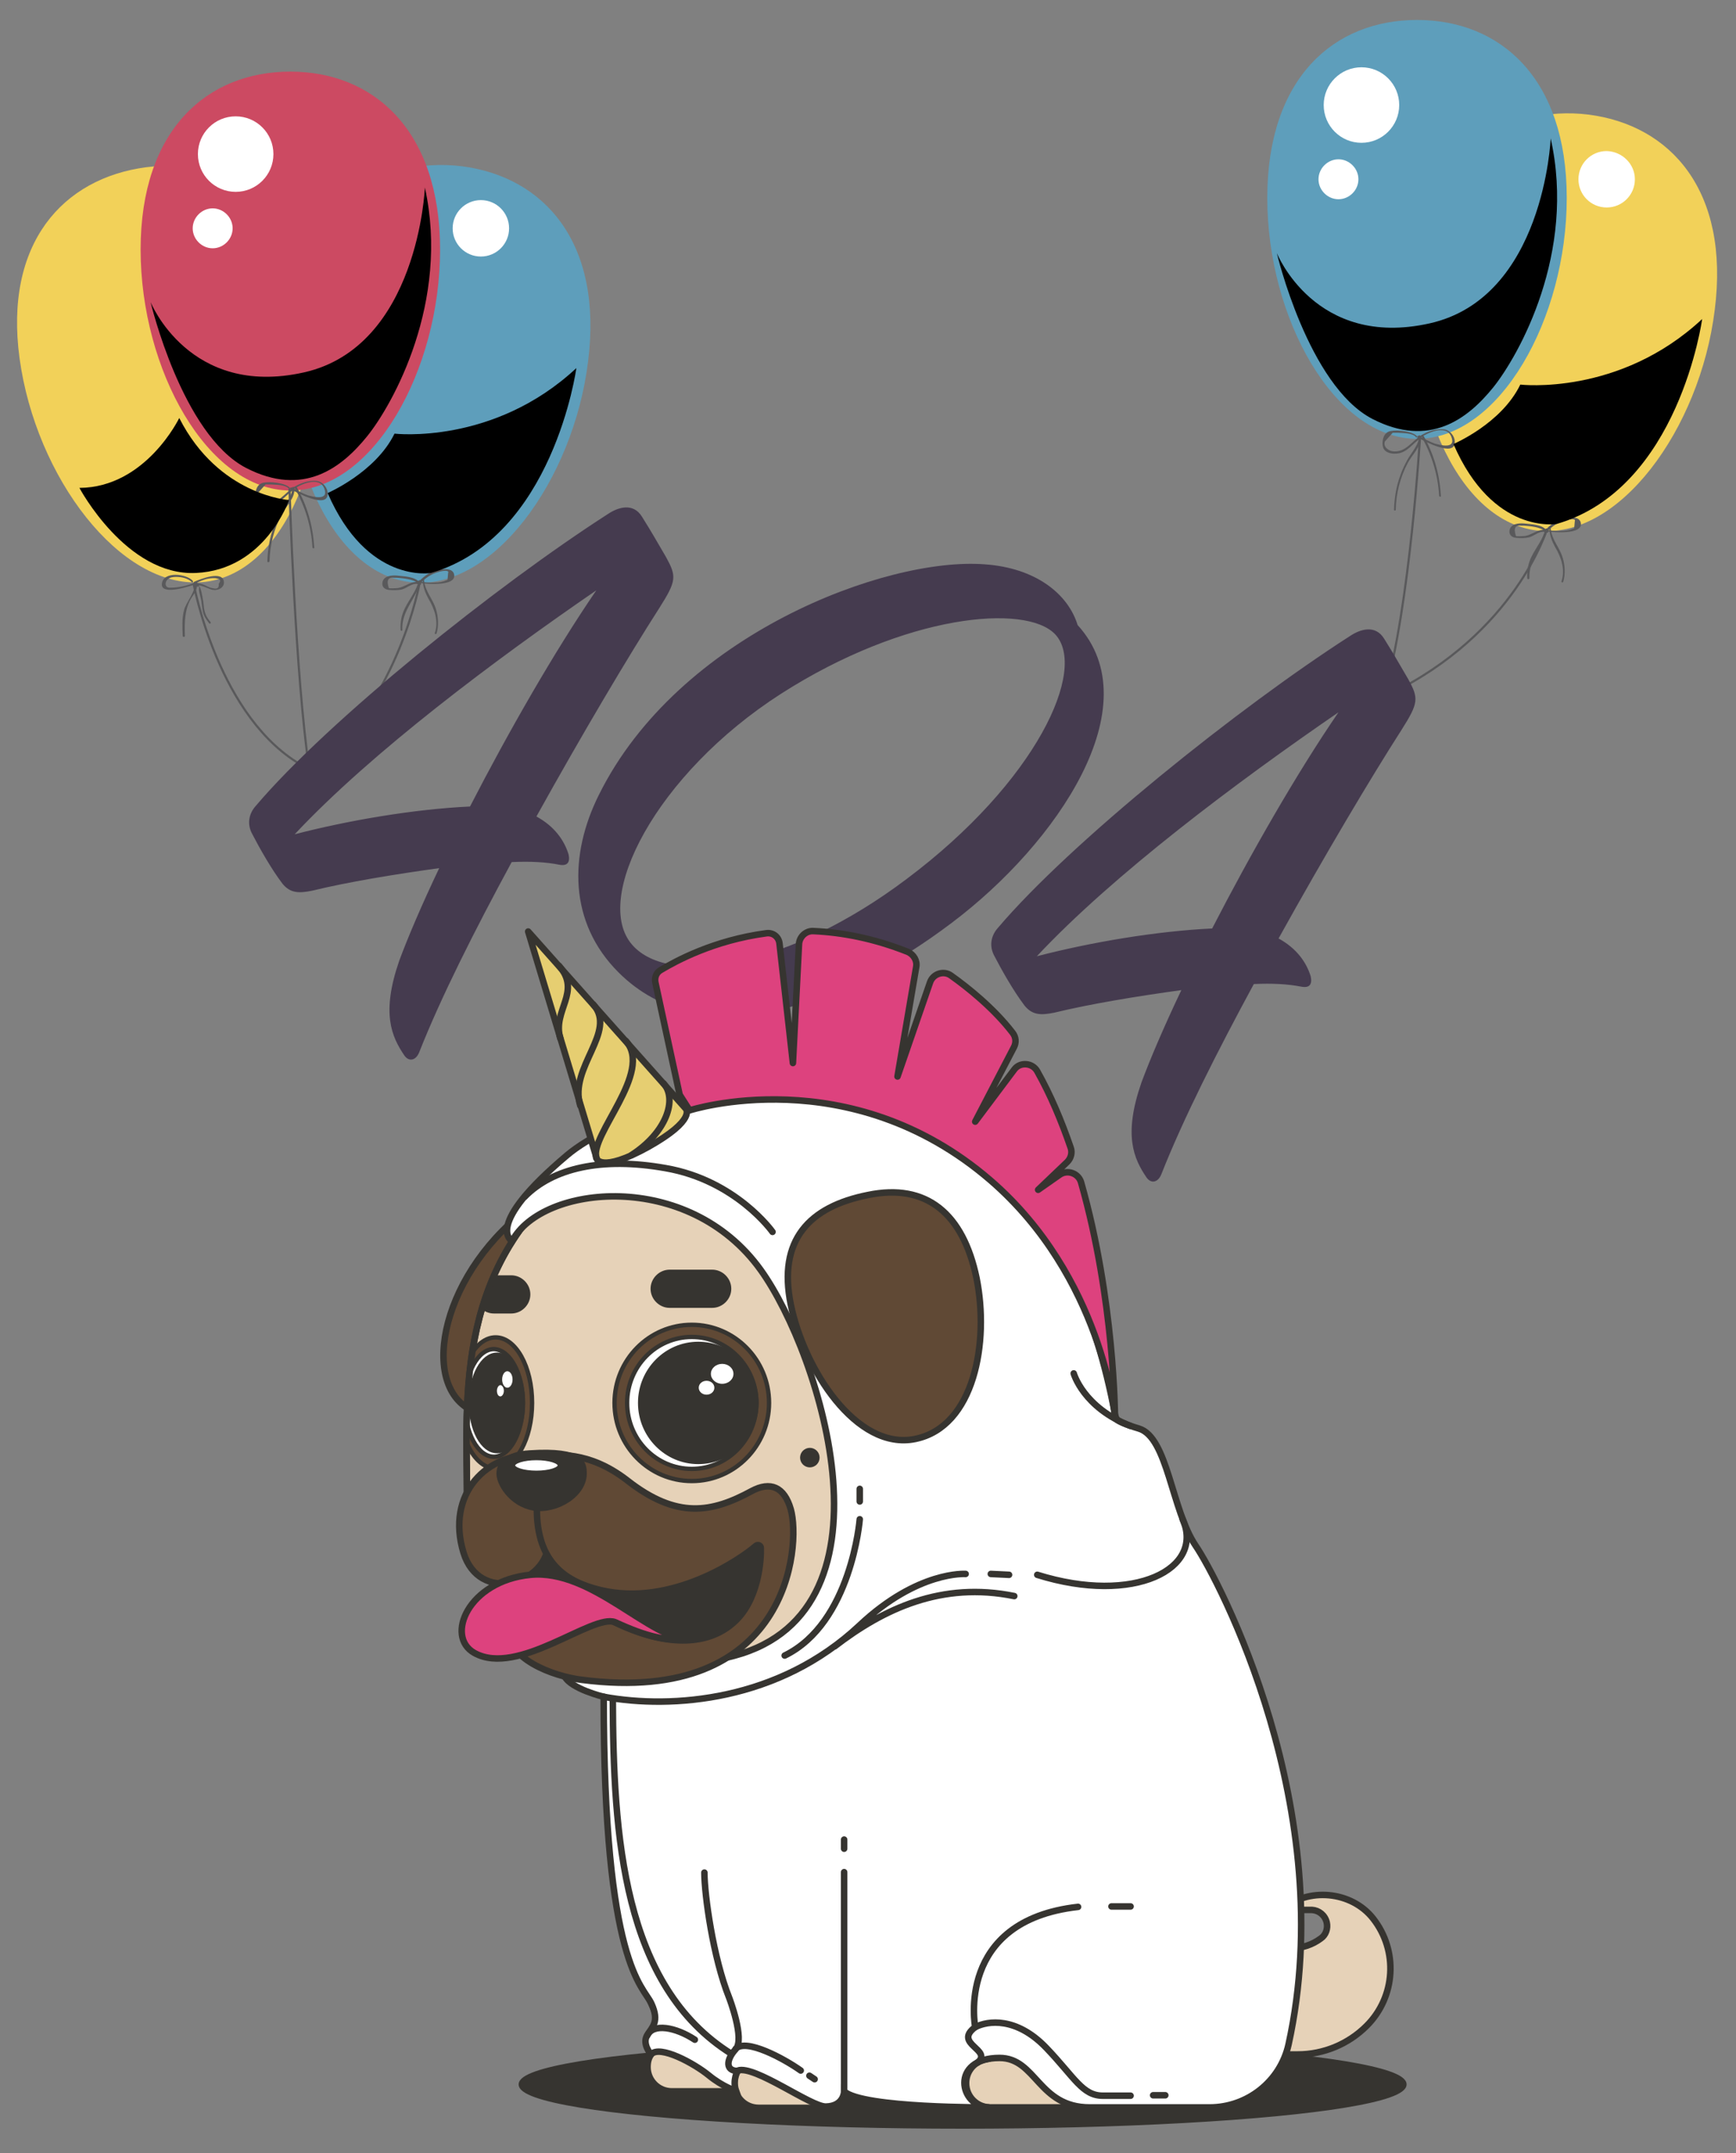 <svg id="Capa_1" xmlns="http://www.w3.org/2000/svg" xmlns:xlink="http://www.w3.org/1999/xlink" viewBox="0 0 400 496"><rect x="0" y="0" width="400" height="496" fill="#808080" stroke="none"/><style>.st0{fill:#5e9ebb}.st1{fill:#f2d159}.st3{fill:#59595b}.st4{fill:#fff}.st5,.st7{stroke-miterlimit:10}.st5{stroke-width:.5;fill:none;stroke:#59595b}.st7{fill:#363430;stroke:#363430;stroke-linecap:round}.st8{fill:#604935;stroke-width:1.5}.st12,.st13,.st8,.st9{stroke:#363430;stroke-linecap:round;stroke-miterlimit:10}.st9{stroke-width:1.5;fill:#e6d2b8}.st12{fill:#604935}.st13{fill:#fff}.st15{fill:none}.st15,.st17,.st19,.st20{stroke:#363430;stroke-width:1.5;stroke-linecap:round;stroke-miterlimit:10}.st17{fill:#fff}.st19,.st20{fill:#e6ce71;stroke-linejoin:round}.st20{fill:none}</style><path class="st0" d="M135.5 83.3c-3.4 27.5-22.2 53.2-41.1 50.8-18.9-2.4-30.7-31.9-27.3-59.4 3.4-27.5 20.4-38.7 39.3-36.4 18.9 2.4 32.6 17.5 29.1 45z"/><path class="st1" d="M72.8 73.3c4.7 27.3-5.7 57.3-24.5 60.6-18.8 3.2-38.7-21.5-43.4-48.8-4.7-27.3 8.2-43 27-46.3S68.1 46 72.8 73.3z"/><path d="M101.4 57.5c0 27.7-15.4 55.5-34.5 55.5-19 0-34.5-27.8-34.5-55.5s15.4-41 34.5-41c19 0 34.5 13.3 34.5 41z" fill="#cc4a62"/><path class="st3" d="M66.8 112.4c-1.1-1.2-4.6-1.5-6.1-1.2-1.5.3-2 1.9-1.8 3.4.2 1.5 1.8 1.9 3.1 1.8 2.5-.1 3.7-2.3 5.7-3.6.2-.2 0-.5-.2-.4-2 1.3-3.3 3.6-6 3.5-1.1 0-2.6-1-2.1-2.3.6-.7 1.2-1.3 1.8-2h1.2c1.2.1 3.3 0 4.2 1 .1.4.4 0 .2-.2z"/><path class="st3" d="M67.2 113c1.7-1.3 6.3-3.5 7.5-.5 1.2 3-2.7 1.9-3.8 1.6-1.3-.5-2.5-1.1-3.7-1.8-.2-.1-.5.2-.2.4 1.2.7 8.6 4.7 8.5 1 0-1.4-1.2-2.8-2.6-2.9-2.1-.2-4.3.7-6 2-.1-.1.1.3.3.2z"/><path class="st3" d="M67.3 112.4c.2 1.8-1.8 3.9-2.6 5.4-.6 1.1-1.2 2.3-1.6 3.5-1 2.6-1.4 5.3-1.5 8 0 .3.4.3.5 0 .1-3.8 1-7.4 2.8-10.8 1-1.9 3.2-3.8 2.9-6.1-.1-.3-.5-.3-.5 0zm.6 0c2.4 4.3 3.8 8.8 4.1 13.7 0 .3.5.3.4 0-.3-5-1.6-9.6-4.1-14-.2-.2-.6.1-.4.3zm28.7 21.7c-1.1-1.3-3.5-1.3-5.1-1.5-1.2-.1-3.2 0-3.4 1.7-.1 1 .6 1.5 1.5 1.6 1 .1 2 .1 3-.1 1.4-.4 2.6-1.8 4.1-1.1.3.1.5-.3.2-.4-1.9-.9-3.6 1.1-5.5 1.2-.4 0-1.4.1-1.8 0-.6-1.8-.2-2.6 1.3-2.4h.6c1.3.1 3.8.3 4.8 1.3.2.2.5-.1.3-.3z"/><path class="st3" d="M96.9 134.3c.8-.8 1.7-1.5 2.7-2 .6-.3 3.1-1.2 3.7-.6-.1.6-.1 1.3-.2 1.9-.3.1-.6.2-.8.3-.6.2-1.3.3-2 .3-1.4.1-2.7 0-4-.4-.3-.1-.4.4-.1.4 1.4.3 9.3 1.1 8.4-2-.4-1.3-2.2-1.1-3.2-1-1.9.3-3.5 1.3-4.8 2.7-.2.3.1.7.3.4z"/><path class="st3" d="M96.5 133.8c-.6 2.4-2.1 4.1-3.2 6.3-.8 1.6-1.1 3.3-1 5 0 .3.5.3.4 0-.2-4.5 3.2-7.1 4.2-11.2.1-.2-.3-.4-.4-.1zm.9 0c.1 1.5.6 2.8 1.3 4.1 1.4 2.3 2.4 5.2 1.5 7.9-.1.3.3.4.4.1.5-1.7.4-3.7-.1-5.4-.7-2.5-2.5-4.1-2.8-6.8.1-.2-.3-.2-.3.1zm-53 0c-1.4-1.6-6.8-2.3-7.1.7-.3 2.9 6.9.4 8 0 .3-.1.2-.5-.1-.4-1.9.8-4 1.3-6.1 1.3-1.1 0-1.2-1.2-.5-1.9.5-.5 1.3-.6 2-.6 1.2 0 2.7.3 3.6 1.2.1.3.4-.1.2-.3z"/><path class="st3" d="M44.9 134.4c1-.4 2-.9 3.1-1.1.6-.1 1.4-.2 2.1 0 .7.1.8.5.3 1.2.1 1-.4 1.3-1.4 1-.8-.1-1.5-.6-2.3-.9-.7-.2-1.3-.3-2-.3-.3 0-.3.5 0 .4 1.2 0 2.1.4 3.2.8.6.3 1.3.5 1.9.4.9-.1 1.8-.7 1.8-1.7-.1-3-5.6-.7-6.8-.2-.4.2-.1.5.1.4z"/><path class="st3" d="M44.8 134.3c.5 1.8-2 4.5-2.4 6.3-.5 1.9-.4 3.9-.3 5.9 0 .3.5.3.5 0-.1-2.9-.1-6 1.4-8.6.8-1.3 1.7-2.2 1.3-3.8-.2-.2-.6 0-.5.2z"/><path class="st3" d="M45.9 134.9c0 .5-.1.8 0 1.4.1.4.2.8.3 1.3.3 1 .3 2.1.5 3.1.2 1.2.8 2 1.5 2.9.2.2.5-.1.3-.3-.9-1.1-1.3-1.9-1.5-3.3-.1-.6-.1-1.1-.2-1.6-.2-1.1-.4-2.7-1-3.6 0-.1-.2-.1-.3-.1h-.1c-.1 0-.2.1-.2.2v.1c.2.2.7.2.7-.1z"/><path d="M97.9 43.2S96.4 79.9 70 85.8 34.7 69.6 34.7 69.6s7.2 30.5 22 38.2c13.2 6.8 22 0 27.9-7.3s19.1-30.9 13.3-57.3z"/><path d="M50.3 86.1s35.4 15.8 47.5-33c0 0 .1 1.6 0 8.3-.1 0-10.3 41.4-47.5 24.7z"/><circle class="st4" cx="54.3" cy="35.5" r="8.7"/><path class="st4" d="M53.6 52.6c0 2.5-2.1 4.6-4.6 4.6-2.5 0-4.6-2.1-4.6-4.6 0-2.5 2.1-4.6 4.6-4.6 2.5 0 4.6 2.1 4.6 4.6z"/><circle class="st4" cx="110.8" cy="52.6" r="6.5"/><path d="M41.3 96.3s-7.7 16-23 16.1c0 0 10.8 20.3 26.8 19.6 16-.7 21.5-16.8 21.5-16.8s-16.2-1-25.3-18.9z"/><path d="M41.3 99.9s5.9 13.6 22.8 16.2l-1.9 3.1c.1 0-16.2-2.1-20.9-19.3zm49.6 0s22.8 2.7 41.9-15.1c0 0-5.3 39-33.5 47.2 0 0-14.7 2.6-23.8-18.4-.1 0 11-4.7 15.4-13.7z"/><path d="M91.6 101.8s-6.5 9.2-14.5 12.3c0 0 1.2 2.8 2 3.4 0 0 11.6-7.1 14.6-15.8"/><path class="st5" d="M96.7 134.2s-4.7 26.7-23.8 42.5m-28.3-42.3s5.7 31.4 25.5 42.2m-3.4-64s1.3 42.8 4.6 65"/><path class="st1" d="M395.1 71.4c-3.4 27.5-22.2 53.2-41.1 50.8-18.9-2.4-30.7-31.9-27.3-59.4 3.4-27.5 20.4-38.7 39.3-36.4 18.9 2.4 32.6 17.5 29.1 45z"/><path class="st0" d="M361 45.6c0 27.7-15.4 55.5-34.5 55.5-19 0-34.5-27.8-34.5-55.5s15.4-41 34.5-41 34.5 13.3 34.5 41z"/><path class="st3" d="M326.5 100.5c-1.1-1.2-4.6-1.5-6.1-1.2-1.5.3-2 1.9-1.8 3.4.2 1.5 1.8 1.9 3.1 1.8 2.5-.1 3.7-2.3 5.7-3.6.2-.2 0-.5-.2-.4-2 1.3-3.3 3.6-6 3.5-1.1 0-2.6-1-2.1-2.3.6-.7 1.2-1.3 1.8-2h1.2c1.2.1 3.3 0 4.2 1 0 .3.3 0 .2-.2z"/><path class="st3" d="M326.9 101.1c1.7-1.3 6.3-3.5 7.5-.5 1.2 3-2.7 1.9-3.8 1.6-1.3-.5-2.5-1.1-3.7-1.8-.2-.1-.5.2-.2.4 1.2.7 8.6 4.7 8.5 1 0-1.4-1.2-2.8-2.6-2.9-2.1-.2-4.3.7-6 2-.2-.1 0 .3.3.2z"/><path class="st3" d="M326.9 100.5c.2 1.8-1.8 3.9-2.6 5.4-.6 1.1-1.2 2.3-1.6 3.5-1 2.6-1.4 5.3-1.5 8 0 .3.4.3.4 0 .1-3.8 1-7.4 2.8-10.8 1-1.9 3.2-3.8 2.9-6.1 0-.3-.4-.3-.4 0zm.6 0c2.4 4.3 3.8 8.8 4.1 13.7 0 .3.5.3.4 0-.3-5-1.6-9.6-4.1-14-.2-.2-.5.1-.4.3zm28.8 21.6c-1.1-1.3-3.5-1.3-5.1-1.5-1.2-.1-3.2 0-3.4 1.7-.1 1 .6 1.5 1.5 1.6 1 .1 2 .1 3-.1 1.4-.4 2.6-1.8 4.1-1.1.3.1.5-.3.2-.4-1.9-.9-3.6 1.1-5.5 1.2-.4 0-1.4.1-1.8 0-.6-1.8-.2-2.6 1.3-2.4h.6c1.3.1 3.8.3 4.8 1.3.2.3.5 0 .3-.3z"/><path class="st3" d="M356.5 122.4c.8-.8 1.7-1.5 2.7-2 .6-.3 3.1-1.2 3.7-.6-.1.6-.1 1.3-.2 1.9-.3.1-.6.2-.8.3-.6.2-1.3.3-2 .3-1.4.1-2.7 0-4-.4-.3-.1-.4.4-.1.4 1.4.3 9.3 1.1 8.4-2-.4-1.3-2.2-1.1-3.2-1-1.9.3-3.5 1.3-4.8 2.7-.2.3.1.6.3.4z"/><path class="st3" d="M356.1 121.9c-.6 2.4-2.1 4.1-3.2 6.3-.8 1.6-1.1 3.3-1 5 0 .3.5.3.5 0-.2-4.5 3.2-7.1 4.2-11.2 0-.2-.4-.4-.5-.1zm.9 0c.1 1.5.6 2.8 1.3 4.1 1.4 2.3 2.4 5.2 1.5 7.9-.1.3.3.4.4.1.5-1.7.4-3.7-.1-5.4-.7-2.5-2.5-4.1-2.8-6.8.2-.2-.3-.2-.3.1z"/><path d="M357.3 31.9s-1.5 36.7-27.9 42.6c-26.4 5.9-35.2-16.2-35.2-16.2s7.2 30.5 22 38.2c13.2 6.8 22 0 27.9-7.3 5.9-7.4 19.1-30.9 13.2-57.3z"/><path d="M309.7 74.8s35.4 15.8 47.5-33c0 0 .1 1.6 0 8.3 0 0-10.3 41.4-47.5 24.7z"/><circle class="st4" cx="313.7" cy="24.2" r="8.7"/><path class="st4" d="M313 41.3c0 2.5-2.1 4.6-4.6 4.6-2.5 0-4.6-2.1-4.6-4.6 0-2.5 2.1-4.6 4.6-4.6 2.5 0 4.6 2.1 4.6 4.6zm63.7 0c0 3.6-2.9 6.5-6.5 6.5s-6.5-2.9-6.5-6.5 2.9-6.5 6.5-6.5c3.6.1 6.5 3 6.5 6.5z"/><path d="M350.3 88.6s22.8 2.7 41.9-15.1c0 0-5.3 39-33.5 47.2 0 0-14.7 2.6-23.8-18.4-.1 0 11-4.6 15.4-13.7z"/><path d="M351.1 90.5s-6.5 9.2-14.5 12.3c0 0 1.2 2.8 2 3.4 0 0 11.6-7.1 14.6-15.8"/><path class="st5" d="M356.4 122s-7.2 23.8-36.2 37.9m7-59.4s-2.3 39.3-8.3 59.7"/><path d="M131 196.8c.4 1.8-.2 2.8-2.2 2.4-3-.6-6.6-.8-10.9-.6-8.4 15.5-16.3 31.1-21.3 43.8-.8 2-2.4 2.2-3.4.8-3-4.4-5.4-9.8-1.2-21.9 2-5.4 5.2-12.9 9.2-21.3-10.2 1.4-21.1 3.2-29.3 5.2-3 .6-5 .6-6.8-1.6-2.6-3.4-5.4-8.4-7-11.5-1.2-2.2-.8-4.6.8-6.4 16.7-19.7 55.5-50.8 81.2-67.3 2.4-1.6 5.8-2.6 7.8.6s3.4 5.6 5.6 9.4c2.4 4.4 2.4 5.4-1.6 11.7-7 10.9-17.7 28.9-28.3 48 4.2 2.3 6.4 5.5 7.4 8.7zm-63.1-4.6c12.3-3.2 27.5-5.8 40.4-6.4 8.8-17.1 19.5-35.8 29.1-49.8-23.3 16-51.8 37.3-69.5 56.2zm151.4 20.4c-26.2 19.8-57.7 30.5-76.8 11.4-11.5-11.5-11.4-27.1-4.5-40.9 18.3-36.9 66.1-54.8 88.8-53.1 11.8.8 19.3 6.8 21.5 14 16.9 18.5-4.7 50.3-29 68.6zm23.8-66.5c-6.8-7.1-34.5-4.6-63.1 13.7-29 18.6-43.6 47.4-34.3 57.9 8.7 9.9 36.3 5.1 63.2-15.2 29.9-22.4 41.8-48.4 34.2-56.4zm58.9 78.8c.4 1.8-.2 2.8-2.2 2.4-3-.6-6.6-.8-10.9-.6-8.4 15.5-16.3 31.1-21.3 43.8-.8 2-2.4 2.2-3.4.8-3-4.4-5.4-9.8-1.2-21.9 2-5.4 5.2-12.9 9.2-21.3-10.2 1.4-21.1 3.2-29.3 5.2-3 .6-5 .6-6.8-1.6-2.6-3.4-5.4-8.4-7-11.5-1.2-2.2-.8-4.6.8-6.4 16.7-19.7 55.5-50.8 81.2-67.3 2.4-1.6 5.8-2.6 7.8.6s3.4 5.6 5.6 9.4c2.4 4.4 2.4 5.4-1.6 11.7-7 10.9-17.7 28.9-28.3 48 4.2 2.3 6.4 5.5 7.4 8.7zm-63.1-4.6c12.3-3.2 27.5-5.8 40.4-6.4 8.8-17.1 19.5-35.8 29.1-49.8-23.3 16-51.8 37.3-69.5 56.2z" fill="#453b4f"/><ellipse class="st7" cx="221.8" cy="480.2" rx="101.8" ry="9.7"/><path class="st8" d="M143.4 314c-9.1 10.7-27 17.9-36.9 9.5-9.9-8.4-2.7-35.1 20.8-48.9 12.1-7.1 5.7 1.6 15.6 10 10 8.3 9.6 18.6.5 29.4z"/><path class="st9" d="M174.6 476.2c0 3.1-2.5 5.6-5.6 5.6h-14.2c-3.1 0-5.6-2.5-5.6-5.6 0-1.6.5-2.4.8-2.9 2-3.3 2-7.4.4-11-3.5-7.6-8.7-17.4-8.7-50.8v-27.7h32.9v92.4z"/><path d="M273.2 473.3H299c6 0 11.7-2.4 15.9-6.6 6.7-6.7 7.3-17.3 1.5-24.7-5-6.4-15.1-7.3-21.1-2h7c1.6.1 3 1.2 3.4 2.9.3 1.4-.2 2.9-1.4 3.7-1.9 1.4-4.2 2.2-6.6 2.2h-6.3l-18.2 24.5z" fill="#e6d2b8" stroke="#363430" stroke-width="1.5" stroke-linecap="round" stroke-linejoin="round" stroke-miterlimit="10"/><path class="st9" d="M107.6 344.3c0-21.7-3.4-54.9 28.3-76.4 32.4-22 90.1-17.1 110.3 35.5 17.4 45.4 64.1 90.2 49.1 169-1.5 7.8-8.6 13.2-16.5 13.2h-37.3c-23.7 0-41.1-2.6-54.5-5.3-44.4-8.8-45.9-54.5-45.9-93.3l-33.5-42.7z"/><defs><path id="SVGID_1_" d="M246.2 303.4c-20.1-52.6-78-57.4-110.3-35.5-31.7 21.5-28.3 54.7-28.3 76.4 0 0 8.2 38.8 37.8 38.8 29.6 0 55.4-4.9 74.9-26.9 0 0 35.7-27.3 25.9-52.8z"/></defs><clipPath id="SVGID_2_"><use xlink:href="#SVGID_1_" overflow="visible"/></clipPath><g clip-path="url(#SVGID_2_)"><ellipse class="st12" cx="159.4" cy="323.2" rx="17.8" ry="18"/><ellipse class="st13" cx="159.4" cy="323.2" rx="14.9" ry="15.2"/><ellipse class="st7" cx="160.9" cy="323.2" rx="13.4" ry="13.6"/><ellipse class="st4" cx="166.4" cy="316.5" rx="2.6" ry="2.3"/><path class="st4" d="M164.6 319.7c0 .9-.8 1.6-1.8 1.6s-1.8-.7-1.8-1.6c0-.9.8-1.6 1.8-1.6s1.8.7 1.8 1.6z"/><ellipse class="st12" cx="114.2" cy="323.2" rx="8.4" ry="15.1"/><path class="st13" d="M120.5 323.2c0 6.8-3 12.4-6.7 12.4s-6.7-5.5-6.7-12.4c0-6.8 3-12.4 6.7-12.4 3.7.1 6.7 5.6 6.7 12.4z"/><ellipse class="st7" cx="114.5" cy="323.2" rx="6" ry="11.1"/><ellipse class="st4" cx="116.9" cy="317.8" rx="1.2" ry="1.9"/><path class="st4" d="M116.1 320.4c0 .7-.4 1.3-.8 1.3-.5 0-.8-.6-.8-1.3 0-.7.4-1.3.8-1.3s.8.6.8 1.3z"/><path d="M117.8 302.6h-4c-2.4 0-4.4-2-4.4-4.4s2-4.4 4.4-4.4h4c2.4 0 4.4 2 4.4 4.4s-2 4.4-4.4 4.4zm46.3-1.3h-9.8c-2.4 0-4.4-2-4.4-4.4 0-2.4 2-4.4 4.4-4.4h9.8c2.4 0 4.4 2 4.4 4.4 0 2.4-2 4.4-4.4 4.4z" fill="#363430"/></g><path class="st15" d="M135.9 267.9c-31.7 21.5-28.3 54.7-28.3 76.4m37.8 38.8c29.6 0 55.4-4.9 74.9-26.9"/><path class="st9" d="M248.4 439.2c-13.3 0-24 10.8-24 24 0 4.1 1 7.9 2.8 11.2-2.6.5-4.6 2.7-4.6 5.5 0 3.1 2.5 5.6 5.6 5.6h29.3m-95.2-54.2c.4 14.8 4.7 27.1 8.1 34.8 1.6 3.5 1.6 7.7-.4 11-.3.5-.8 1.3-.8 2.9 0 3.1 2.5 5.6 5.6 5.6H189c3.1 0 5.6-2.5 5.6-5.6v-48.6"/><circle cx="186.6" cy="335.8" r="1.5" fill="#363430" stroke="#363430" stroke-width="1.5" stroke-linecap="round" stroke-miterlimit="10"/><path class="st15" d="M207 368s12.7-9.6 17.4-10.8"/><path class="st17" d="M167.3 381.9c41.3-9 21.8-70.1 8-89.3-16.7-23.3-50.4-19.7-57.3-6.7 0 0-6.9-3.3 12.7-19.8S238.5 226 257 326.3c0 0-1.3.8 5.4 2.8 6.7 2 7.5 18.7 13.1 27 5.2 7.6 33.3 60.8 21.4 114.9-1.9 8.5-9.5 14.5-18.2 14.5h-27.6c-11.9 0-12.3-11.4-20.8-11.4-11.5 0-9.3 11.4-2.3 11.4 0 0-29.2.2-33.5-3.7 0 0 0 3.4-4.2 3.5-3.4.1-16.4-9.6-20.3-8.3 0 0-1.3 2.2-.4 4.7 0 0-3-.9-6.3-3.6S152 471 150 473.3c0 0-2.1-2.4-.9-4.4 1.2-2 2.9-3.1 1-7.3-1.9-4.2-11-8.7-11-70.7 0 0-7.5-1.8-9-4.7-1.5-2.9 37.2-4.3 37.2-4.3z"/><path class="st15" d="M194.5 481.8v-50.5M170 477.1c-2.9 0-2.7-2.6-.5-5 2.2-2.3-1.5-11.9-1.5-11.9-3.7-9.2-5.7-23.8-5.7-28.8m7.2 40.6c2.4-2.5 11.2 2.3 15 5m-45.4-86.1c15.8 2.9 40.4 1 59-16.5 13.4-12.6 24.4-11.8 24.4-11.8m-30.2 16.7c11.3-8.7 24.7-15 41.4-11.6m26.8-39.2c-10.9-4.2-13.1-12.1-13.1-12.1M149.1 469c1.3-3 6.6-2 11 .9m8.5 3.3c-25.2-15.7-27.3-50.5-27.4-81.9m-20.3-115.6c6.5-6.6 17.7-9.2 32.4-6.6 16.3 2.8 24.7 14.7 24.7 14.7m20.1 66.2s-1.9 23.9-17.3 31.4"/><path class="st17" d="M194.5 425.9v-2.1m33.8-61.2l4.2.2m-34.4-16.9V343"/><path d="M239.2 274.1l6.7-6.4c.9-.9 1.2-2.2.8-3.3-2.1-6.1-4.6-12.1-7.7-17.6-1.1-2-4-2.2-5.3-.4l-9 12 8.9-17.1c.6-1.1.5-2.4-.3-3.4-4.3-5.6-10.3-10.4-14.1-13.1-1.7-1.3-4.2-.5-4.9 1.5l-7.5 21.7 4.3-25.2c.3-1.5-.6-2.9-1.9-3.5-7.8-3.1-15.1-4.5-21.8-4.8-1.7-.1-3.2 1.3-3.3 3l-1.4 27.4-3.1-27.6c-.2-1.5-1.5-2.5-3-2.3-12.1 1.6-20.9 6.4-24.4 8.5-1 .6-1.4 1.7-1.2 2.8l5.6 25.9 2.3 3.6s36.8-11.9 69.3 16.1c25.7 22.2 28.7 54.4 28.7 54.4s-.1-26.9-7.8-53.9c-.6-2.1-3.1-3-4.9-1.8l-5 3.5z" fill="#dd427e" stroke="#363430" stroke-width="1.5" stroke-linecap="round" stroke-linejoin="round" stroke-miterlimit="10"/><path class="st19" d="M149.4 264.2c11.2-6.3 8.6-8.8 8.6-8.8l-36.3-40.8 15.8 52.3c-.1-.1.7 3.5 11.9-2.7z"/><path class="st20" d="M137.4 266.8c-1.6-5.3 13.2-19.8 6.8-27m1.3 26.3c8.1-5.2 10.6-12.9 7.4-16.5m-19.2 5.1c-2.7-8.8 8.6-17 3-23.3m-7.6 7.8c-1.9-6.4 5-10.7-.3-16.7"/><path class="st19" d="M256.1 439.2h4.4m5.2 43.5h2.8m-82-4.5l1.2.8"/><path class="st15" d="M225.2 475.2c3.7-3-5.7-4.3-.5-8.2 0 0-4.7-24.5 23.7-27.7"/><path class="st15" d="M224.7 467c2.9-1.5 9.5-2.4 16.4 4.8 6.5 6.8 8.3 11 13 11h6.4"/><path class="st20" d="M272.5 350c5.1 11.4-11.1 19.8-33.5 12.8"/><path class="st7" d="M177.7 364.3c-2.2 9.2-13 17.2-29 17.2s-29-7.7-29-17.2 13-17.2 29-17.2 31.9 4.7 29 17.2z"/><path class="st8" d="M124.3 335.2c-12.3-.9-21.6 9.1-17.5 22.5 3.6 11.7 18.6 7.4 19.5-1.6.6-6.5-2-20.9-2-20.9z"/><path class="st8" d="M123.8 335.2c4.5 0 11.8-1.1 20.8 5.9 11.4 8.9 19.4 7.4 28.6 2.4 4.3-2.3 7.5-1 9 4.2 2.4 8.4-.4 45.4-48.1 39.3-6.6-.8-17.9-4.9-17-12.4.8-6.8 9.7-8.7 22.3-2 12.3 6.6 22.8 7 29.3 1.5 6.2-5.1 6.7-15 6.6-17.5 0-.6-.7-.8-1.1-.5-3.3 2.9-19.4 14.2-35.9 10.2-7.9-1.9-14.6-6.3-14.6-18.6l.1-12.5z"/><path class="st7" d="M134.7 339.1c.3 5.3-6.6 9.3-11.8 8.4-5.2-.9-8.3-5.9-8-8.4.2-2 1.8-4.2 7.2-4.5 12.2-.8 12.5 2.5 12.6 4.5z"/><ellipse class="st13" cx="123.6" cy="337.6" rx="5.4" ry="1.7"/><path d="M159.2 377.7c-9.4.2-22.7-16.3-37-14.9s-19.7 14.2-12.9 18c10 5.6 27.2-9.1 32.4-7.1 7.4 3.4 11.8 4.4 17.5 4z" fill="#dd427e" stroke="#363430" stroke-width="1.5" stroke-linecap="round" stroke-miterlimit="10"/><path class="st8" d="M225 294.4c3 14.8-.5 34.3-14.1 37.1-13.6 2.8-25.7-16.2-28.7-31s4.2-22.5 17.8-25.2c13.5-2.8 21.9 4.3 25 19.1z"/></svg>